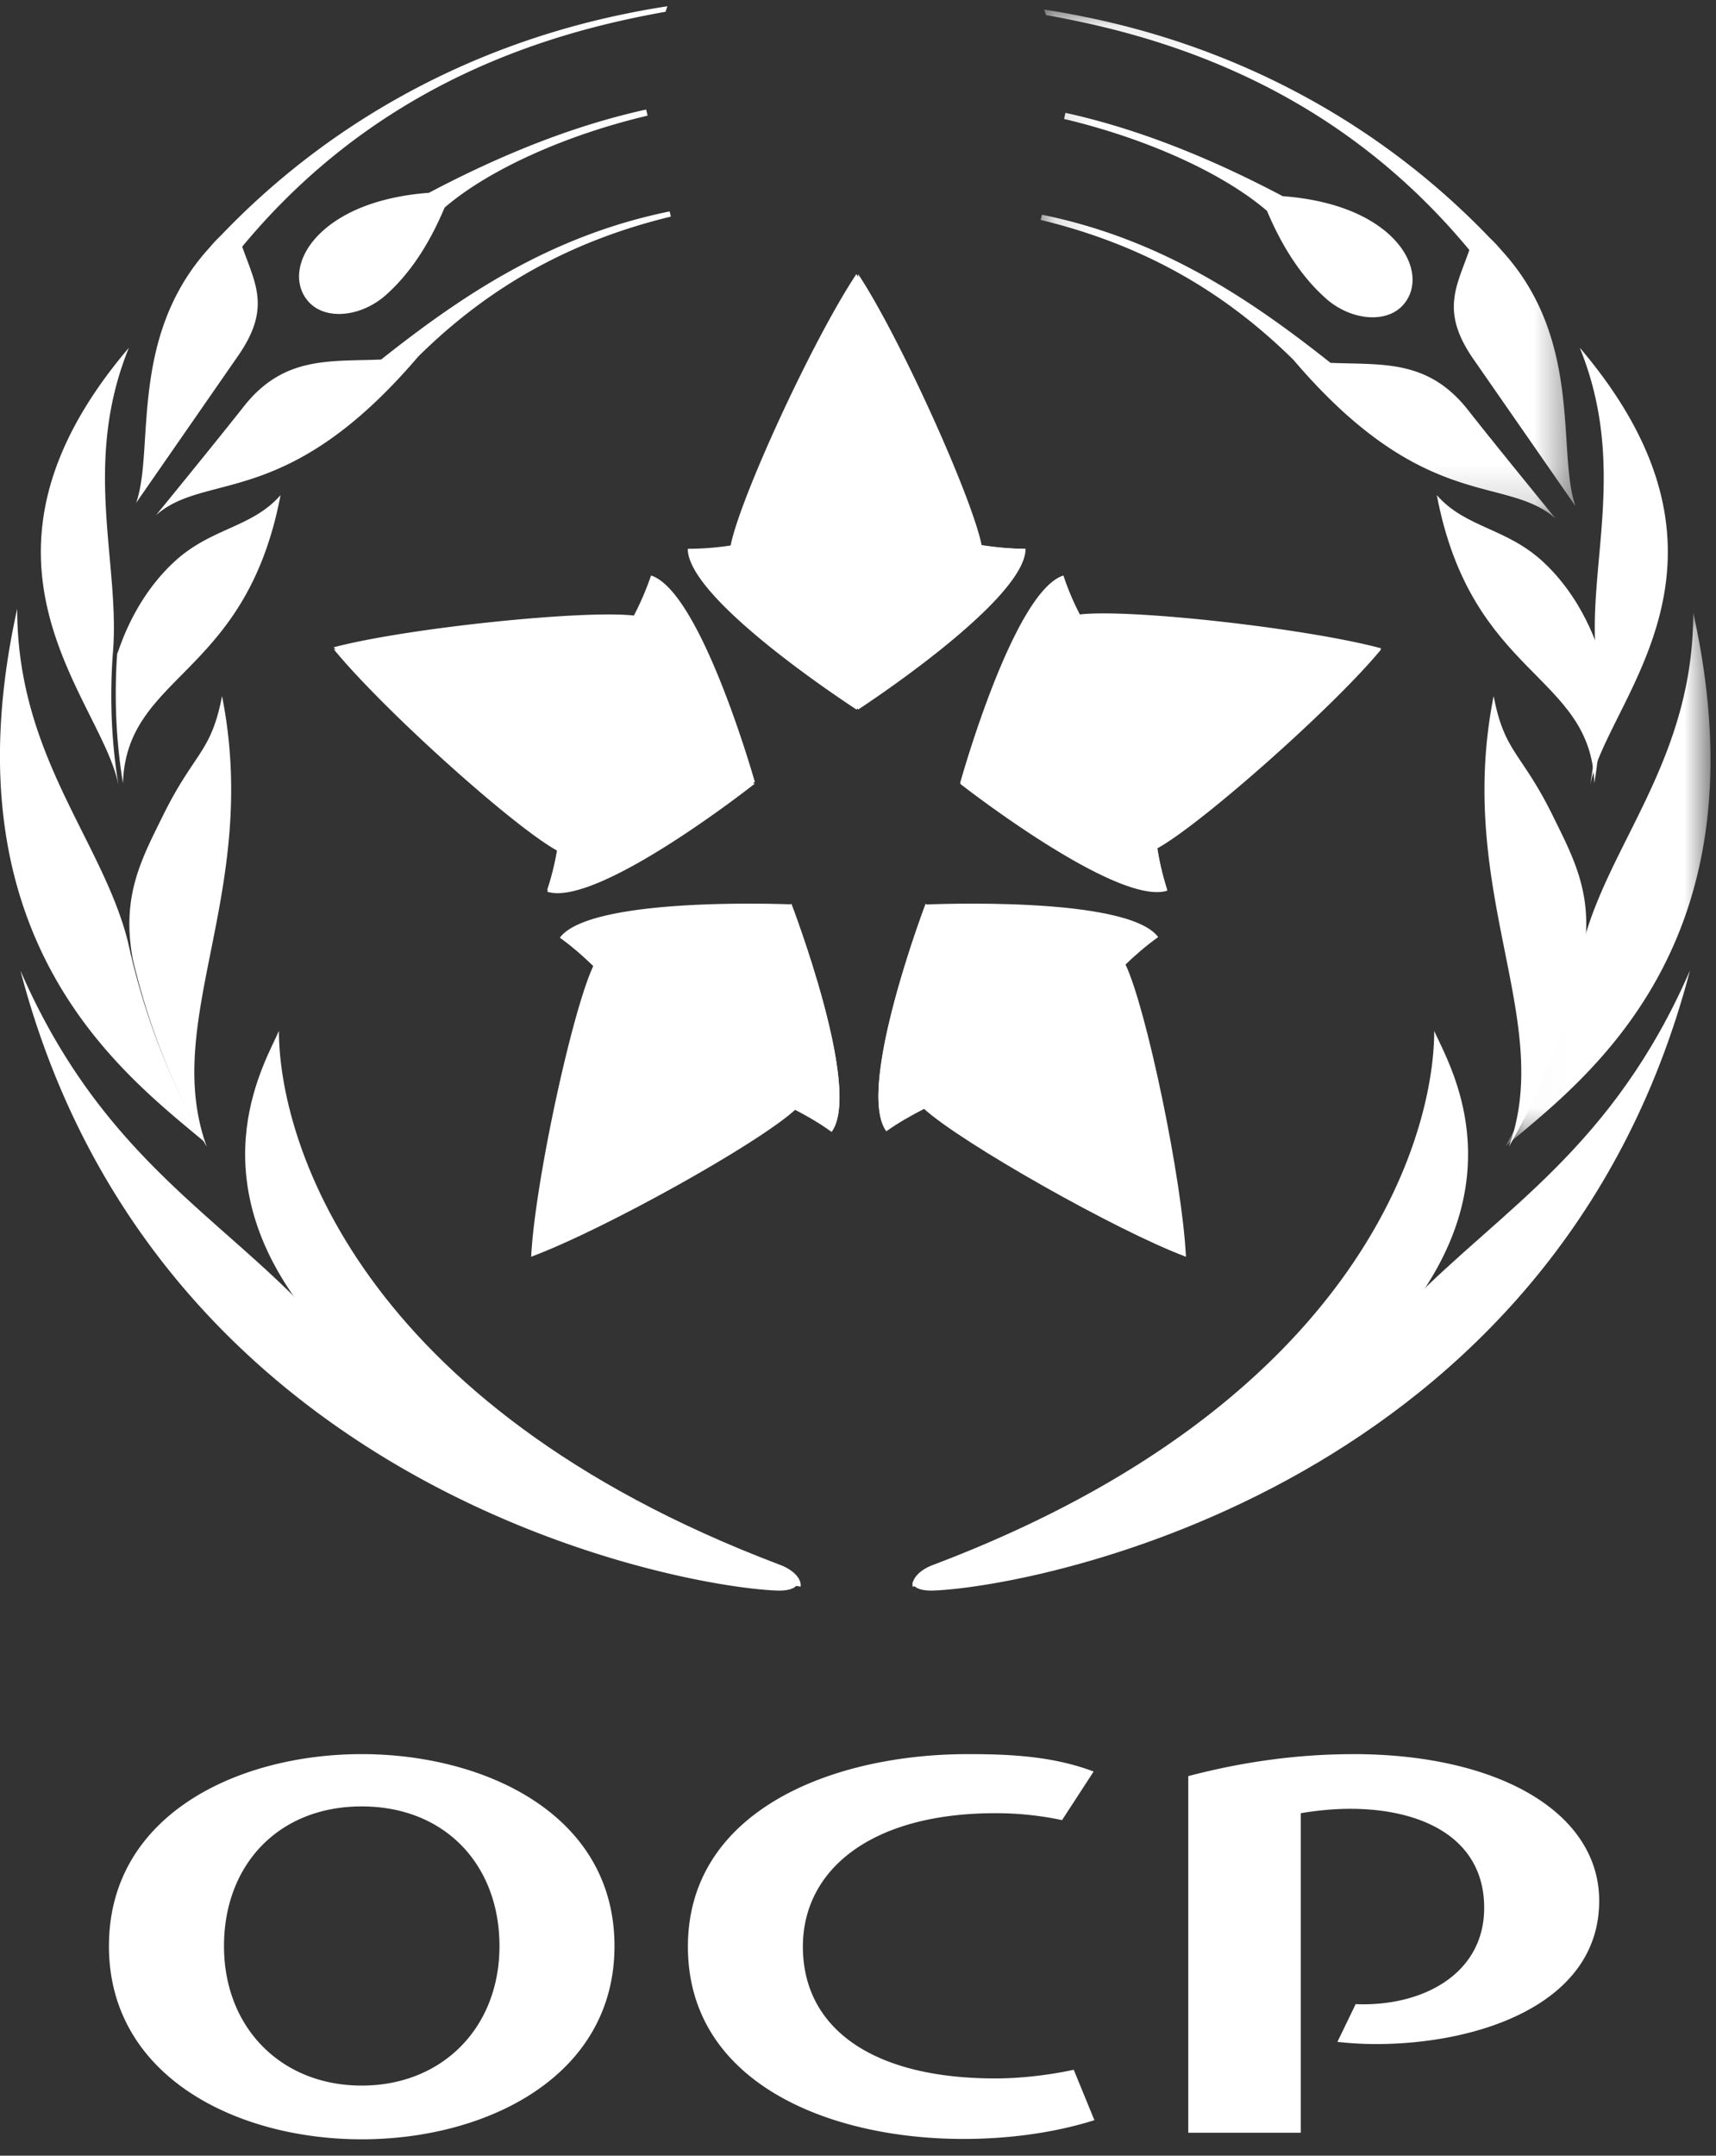 <svg xmlns="http://www.w3.org/2000/svg" xmlns:xlink="http://www.w3.org/1999/xlink" width="43" height="54" viewBox="0 0 43 54">
    <rect x="0" y="0" width="43" height="54" fill="#333333" stroke="none"/>
    <defs>
        <path id="a" d="M.14.083h13.402v12.749H.14z"/>
        <path id="c" d="M.015.094h5.137v13.36H.015z"/>
    </defs>
    <g fill="none" fill-rule="evenodd">
        <path fill="#FFF" d="M6.101 10.192c-.718.912-2.192 2.714-2.192 2.714 1.258-1.109 3.271-.105 6.57-3.973 1.83-1.81 3.899-2.918 6.332-3.507l-.031-.13c-2.999.61-5.232 2.128-7.229 3.71-1.281.057-2.442-.102-3.45 1.186zm5.04-4.992c1.116-.958 3.047-1.822 5.086-2.303l-.035-.153c-1.9.417-3.736 1.184-5.444 2.086-.996.073-1.983.354-2.646.942-.691.614-.774 1.37-.346 1.812.428.442 1.299.351 1.913-.193.676-.601 1.138-1.397 1.472-2.191zM15.67.495l-.032-.142c-4.053.836-7.5 2.825-10.087 5.53-.108.106-.214.212-.285.303-2.063 2.242-1.383 5.061-1.854 6.41l2.546-3.671c.843-1.204.437-1.815.111-2.746 2.512-3.03 5.752-4.839 9.6-5.684zm1.007-.2c-.34.06-.675.127-1.008.2l-.03-.142c.357-.075.718-.14 1.084-.196l-.046.139zM.431 15.255C.43 18.95 2.577 21.06 3.21 23.609c.015.072.031.14.048.21l.032.154-.014-.077a17.318 17.318 0 0 0 1.858 4.715l.004.005C3.125 26.925-1.412 23.576.43 15.255"/>
        <path fill="#FFF" d="M4.082 20.434c.791-1.603 1.207-1.567 1.482-2.998.972 4.907-1.539 8.107-.383 11.29a17.322 17.322 0 0 1-1.857-4.715c-.284-1.563.218-2.482.758-3.577M3.229 8.712c-1.19 2.936-.201 5.424-.403 7.68-.008.129-.037.477-.037 1.048 0 .759.061 1.504.18 2.231v.003c-.402-2.158-4.325-5.571.26-10.962"/>
        <path fill="#FFF" d="M2.939 16.341c-.018.22.266-1.179 1.406-2.248.93-.876 1.959-.861 2.685-1.69-.87 4.57-3.86 4.463-3.949 7.217a13.818 13.818 0 0 1-.18-2.231c0-.571.029-.92.038-1.048M7.54 32.65l-.075-.099c2.817 3.634 7.767 6.254 12.529 7.087 0 0 .002.229-.55.205C16.749 39.723 3.88 37.2.512 24.313c1.937 4.448 4.698 5.963 7.028 8.337"/>
        <path fill="#FFF" d="M7.542 32.723c-2.575-3.425-.868-6.154-.553-6.9 0 2.68 1.926 9.35 12.539 13.37.385.138.565.382.533.553-4.761-.833-9.702-3.39-12.52-7.023"/>
        <g transform="translate(25.937 .157)">
            <mask id="b" fill="#fff">
                <use xlink:href="#a"/>
            </mask>
            <path fill="#FFF" d="M7.403 8.932C5.406 7.35 3.17 5.832.173 5.222l-.033.13c2.437.59 4.504 1.697 6.336 3.507 3.298 3.868 5.309 2.864 6.567 3.973 0 0-1.475-1.802-2.191-2.714-1.007-1.288-2.17-1.13-3.45-1.186zm-.12-1.615c.616.545 1.486.635 1.914.193.428-.442.345-1.198-.345-1.812C8.19 5.11 7.2 4.83 6.205 4.757 4.495 3.854 2.661 3.087.761 2.67l-.035.153c2.038.481 3.972 1.346 5.086 2.303.335.794.798 1.59 1.472 2.19zm3.6-1.212c-.326.931-.731 1.542.11 2.746l2.549 3.671c-.473-1.349.208-4.168-1.856-6.41a3.445 3.445 0 0 0-.285-.303C8.814 3.104 5.367 1.115 1.314.279l-.032.142c3.85.845 7.088 2.654 9.6 5.684zM.228.082C.596.14.956.204 1.314.28l-.032.142C.95.348.614.281.275.221L.228.084z" mask="url(#b)"/>
        </g>
        <g transform="translate(37.71 15.255)">
            <mask id="d" fill="#fff">
                <use xlink:href="#c"/>
            </mask>
            <path fill="#FFF" d="M4.72.094c.003 3.696-2.144 5.805-2.777 8.354-.015.072-.032.14-.048.21l-.034.154.013-.078A17.294 17.294 0 0 1 .018 13.45l-.003.006C2.025 11.763 6.565 8.414 4.72.094" mask="url(#d)"/>
        </g>
        <path fill="#FFF" d="M38.91 20.434c-.79-1.603-1.207-1.567-1.482-2.998-.974 4.907 1.538 8.107.382 11.29a17.298 17.298 0 0 0 1.856-4.715c.286-1.563-.217-2.482-.756-3.577M39.587 8.712c1.192 2.936.203 5.424.403 7.68.007.129.038.477.038 1.048 0 .759-.061 1.504-.18 2.231v.003c.402-2.158 4.324-5.571-.26-10.962"/>
        <path fill="#FFF" d="M40.094 16.341c.018.22-.266-1.179-1.406-2.248-.93-.876-1.96-.861-2.684-1.69.87 4.57 3.857 4.463 3.948 7.217.118-.727.18-1.472.18-2.231 0-.571-.03-.92-.038-1.048M35.32 32.65l.074-.099c-2.816 3.634-7.767 6.254-12.529 7.087 0 0 0 .229.55.205 2.695-.12 15.563-2.643 18.932-15.53-1.938 4.448-4.699 5.963-7.027 8.337"/>
        <path fill="#FFF" d="M35.387 32.723c2.577-3.425.869-6.154.552-6.9 0 2.68-1.926 9.35-12.536 13.37-.387.138-.566.382-.534.553 4.762-.833 9.704-3.39 12.518-7.023M13.712 22.29c1.256.402 5.178-2.69 5.202-2.705 0 0-1.344-4.765-2.6-5.169a7.118 7.118 0 0 1-.43 1.004c-1.268-.147-5.728.317-7.523.795 1.232 1.506 4.506 4.449 5.603 5.049a6.617 6.617 0 0 1-.252 1.026"/>
        <path fill="#FFF" d="M17.36 19.133l-3.126-.997-5.873-1.875c1.233 1.508 4.506 4.45 5.603 5.049a6.95 6.95 0 0 1-.25 1.028c1.253.402 5.179-2.688 5.2-2.708l-1.554-.497M19.829 22.655s-5.024-.218-5.8.835c.3.214.578.458.837.711-.536 1.139-1.466 5.455-1.556 7.281 1.837-.686 5.695-2.838 6.613-3.68.301.154.611.333.916.553.777-1.049-1-5.67-1.01-5.698v-.002"/>
        <path fill="#FFF" d="M19.83 22.636l-.961 1.3-5.56 7.524c1.84-.684 5.696-2.836 6.615-3.678.302.153.61.333.917.553.774-1.048-1-5.67-1.01-5.699M29.022 23.474c-.775-1.048-5.797-.816-5.826-.816 0 0-1.763 4.632-.987 5.681.302-.214.623-.396.947-.561.938.852 4.826 3.056 6.562 3.704-.095-1.93-.986-6.202-1.514-7.321.242-.233.51-.466.818-.687"/>
        <path fill="#FFF" d="M26.089 26.548l-2.894-3.912s-1.762 4.63-.985 5.682c.3-.215.622-.4.947-.564.936.853 4.824 3.055 6.561 3.705l-3.63-4.91M27.059 15.392a6.593 6.593 0 0 1-.412-.976c-1.252.402-2.579 5.164-2.587 5.196v.002s3.931 3.077 5.188 2.675a7.087 7.087 0 0 1-.251-1.059c1.116-.613 4.449-3.566 5.611-4.99-1.896-.507-6.301-.994-7.55-.848"/>
        <path fill="#FFF" d="M34.612 16.261l-5.874 1.877-3.126.996-1.552.5s3.934 3.079 5.191 2.677A6.71 6.71 0 0 1 29 21.252c1.115-.615 4.447-3.567 5.613-4.99M25.656 13.747c-.373 0-.743-.037-1.103-.092-.25-1.23-2.077-5.26-3.094-6.788-1.077 1.616-2.91 5.586-3.151 6.798-.337.05-.693.082-1.074.082 0 1.278 4.09 3.936 4.221 4.022v.007l.007-.003s4.194-2.726 4.194-4.026"/>
        <path fill="#FFF" d="M24.598 13.655c-.25-1.23-2.077-5.258-3.094-6.788l-.003 6.068v3.231l-.001 1.606.006.001s4.193-2.726 4.193-4.026c-.372 0-.74-.037-1.1-.092M24.254 43.941c1.048 0 2.125.048 3.151.436l-.792 1.217a7.982 7.982 0 0 0-1.675-.173c-3.11 0-4.819 1.417-4.819 3.343 0 2.01 1.69 3.301 4.825 3.301.622 0 1.34-.082 1.962-.217l.518 1.263c-.983.31-2.122.47-3.28.47-3.394 0-6.906-1.422-6.906-4.817 0-3.405 3.613-4.823 7.016-4.823m-15.19 0c-3.068 0-6.334 1.498-6.334 4.81 0 3.26 3.198 4.839 6.333 4.839 3.139 0 6.335-1.58 6.335-4.84 0-3.31-3.266-4.809-6.335-4.809m0 8.303c-2.022 0-3.45-1.456-3.45-3.493 0-2.04 1.368-3.5 3.45-3.5 2.086 0 3.453 1.46 3.453 3.5 0 2.037-1.428 3.493-3.453 3.493m24.845-8.303c3.65 0 6.165 1.466 6.165 3.675 0 2.592-3.033 3.588-5.59 3.588a8.7 8.7 0 0 1-.97-.055l.458-.946c.082.005.124.005.19.005 1.586 0 3.03-.81 3.03-2.417 0-1.748-1.553-2.48-3.357-2.48-.403 0-.819.04-1.238.11v8.005h-2.82v-8.934c1.37-.36 2.737-.55 4.132-.55"/>
    </g>
</svg>
